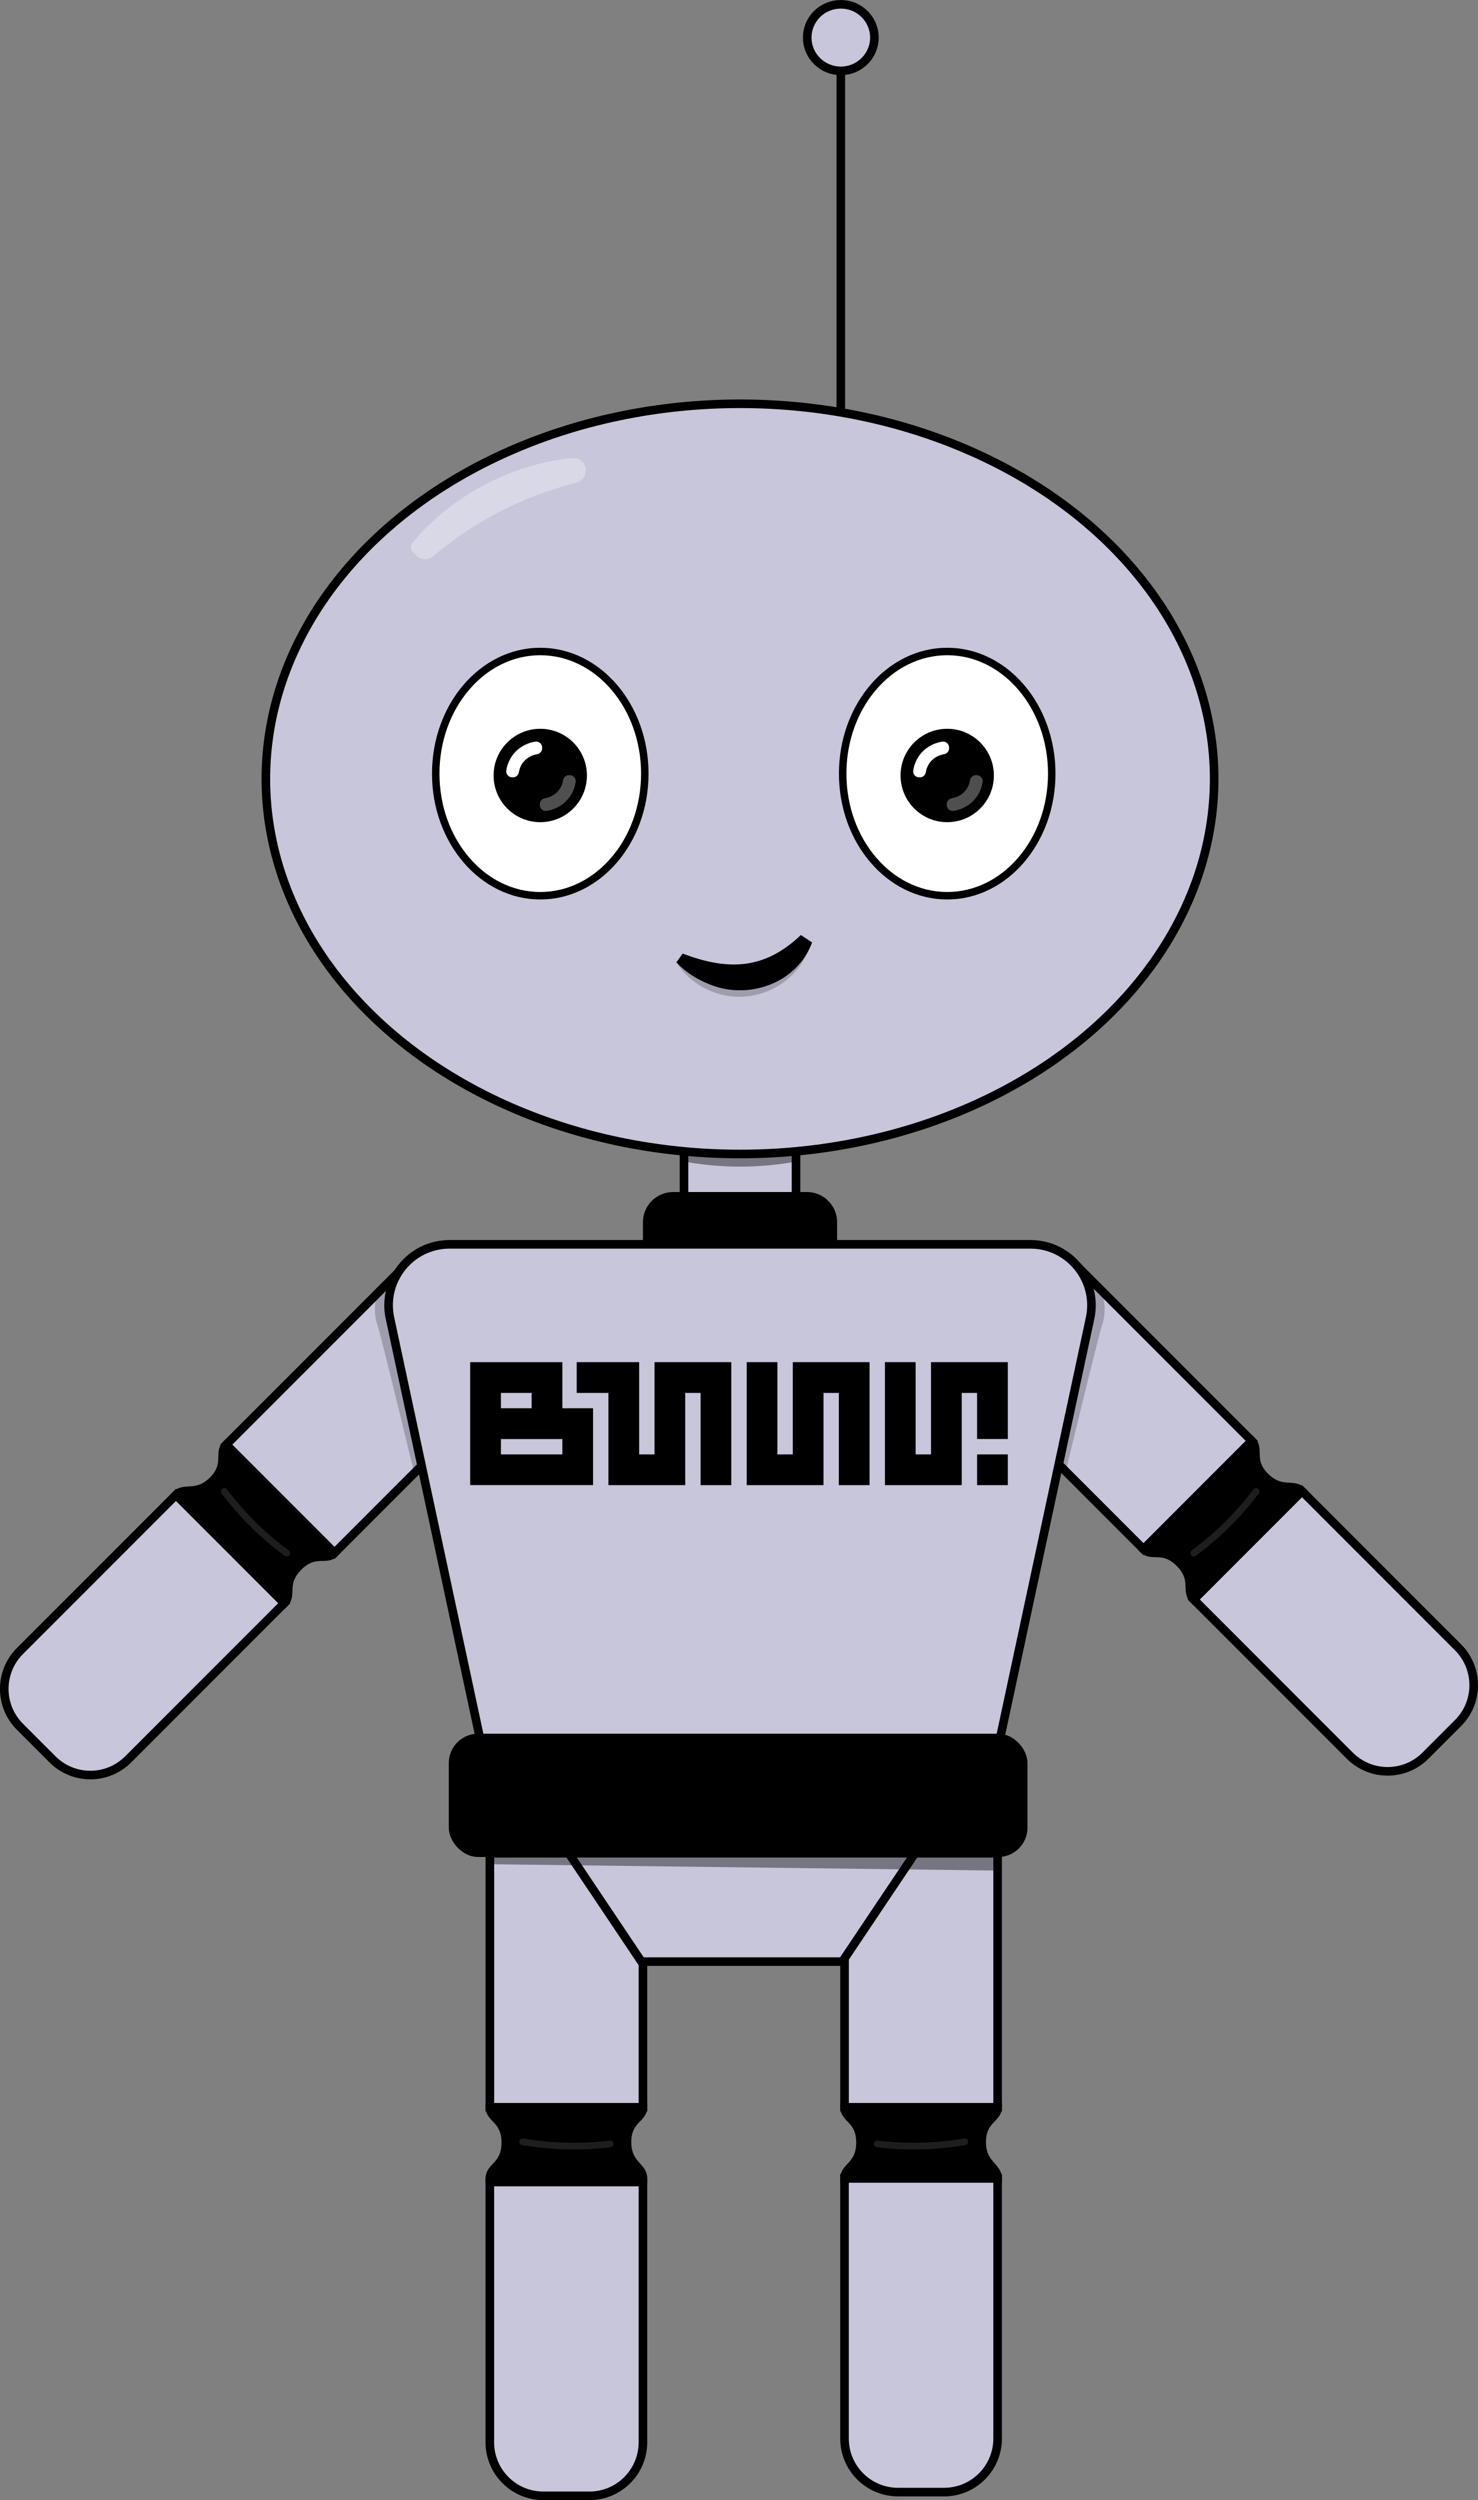 <?xml version="1.0" encoding="UTF-8"?>
<svg id="Layer_2" data-name="Layer 2" xmlns="http://www.w3.org/2000/svg" viewBox="0 0 395.88 669.23">
  <rect x="0" y="0" width="395.88" height="669.23" fill="#808080" stroke="none"/>
  <defs>
    <style>
      .cls-1, .cls-2, .cls-3, .cls-4, .cls-5, .cls-6 {
        stroke-width: 0px;
      }

      .cls-2 {
        opacity: .21;
      }

      .cls-3 {
        opacity: .31;
      }

      .cls-3, .cls-4, .cls-7, .cls-6 {
        fill: #fff;
      }

      .cls-8, .cls-9, .cls-10, .cls-7, .cls-11 {
        stroke: #000;
        stroke-miterlimit: 10;
      }

      .cls-8, .cls-7 {
        stroke-width: 2px;
      }

      .cls-9, .cls-10, .cls-11 {
        stroke-width: 2.3px;
      }

      .cls-10 {
        fill: none;
      }

      .cls-5 {
        opacity: .41;
      }

      .cls-6 {
        opacity: .12;
      }

      .cls-11 {
        fill: #c8c6db;
      }
    </style>
  </defs>
  <g id="Layer_1-2" data-name="Layer 1">
    <g>
      <line class="cls-10" x1="225.21" y1="18.08" x2="225.21" y2="116.08"/>
      <g>
        <rect class="cls-11" x="78.63" y="343.16" width="41" height="68" transform="translate(-97.47 713.95) rotate(-135)"/>
        <path class="cls-11" d="M29.51,403.88h12.35c7.91,0,14.33,6.42,14.33,14.33v59.13H15.18v-59.13c0-7.91,6.42-14.33,14.33-14.33Z" transform="translate(-250.65 777.4) rotate(-135)"/>
        <path class="cls-9" d="M89.58,415.7c-9.66-9.66-19.33-19.33-28.99-28.99-2.2,2.2.75,5.3-3.55,9.6s-7.6,1.56-9.88,3.84l28.99,28.99c2.26-2.26-.68-5.37,3.75-9.79s7.47-1.43,9.69-3.64Z"/>
      </g>
      <g>
        <rect class="cls-11" x="276.25" y="342.16" width="41" height="68" transform="translate(-179.07 320.01) rotate(-45)"/>
        <path class="cls-11" d="M339.7,402.88h41v59.13c0,7.91-6.42,14.33-14.33,14.33h-12.35c-7.91,0-14.33-6.42-14.33-14.33v-59.13h0Z" transform="translate(-205.35 383.46) rotate(-45)"/>
        <path class="cls-9" d="M306.3,414.7c9.66-9.66,19.33-19.33,28.99-28.99,2.2,2.2-.75,5.3,3.55,9.6s7.6,1.56,9.88,3.84l-28.99,28.99c-2.26-2.26.68-5.37-3.75-9.79s-7.47-1.43-9.69-3.64Z"/>
      </g>
      <rect class="cls-11" x="183.21" y="300.08" width="30" height="30"/>
      <path class="cls-11" d="M267.49,467.08h-138.55l-24.49-114.25c-2.18-10.17,5.57-19.75,15.97-19.75h155.59c10.4,0,18.15,9.59,15.97,19.75l-24.49,114.25Z"/>
      <path class="cls-1" d="M199.29,300.08h5.92v52h-5.92c-4.46,0-8.08-3.62-8.08-8.08v-35.85c0-4.46,3.62-8.08,8.08-8.08Z" transform="translate(524.29 127.87) rotate(90)"/>
      <ellipse class="cls-11" cx="198.21" cy="208.49" rx="127" ry="100.41"/>
      <ellipse class="cls-7" cx="144.71" cy="207.08" rx="28" ry="32.69"/>
      <ellipse class="cls-7" cx="253.71" cy="207.08" rx="28" ry="32.69"/>
      <circle class="cls-1" cx="253.71" cy="207.58" r="12.5"/>
      <circle class="cls-1" cx="144.71" cy="207.58" r="12.5"/>
      <path class="cls-4" d="M137.27,208.08c-1.02.05-1.82-.85-1.66-1.86.21-1.33.76-3.02,2.08-4.57,1.78-2.09,4.04-2.86,5.66-3.13,1-.17,1.9.63,1.86,1.65v.2c-.04.74-.57,1.38-1.31,1.51-1.03.18-2.5.67-3.62,1.98-.81.95-1.16,2-1.3,2.84-.13.76-.74,1.35-1.51,1.38h-.2Z"/>
      <path class="cls-4" d="M246.27,208.08c-1.02.05-1.82-.85-1.66-1.86.21-1.33.76-3.02,2.08-4.57,1.78-2.09,4.04-2.86,5.66-3.13,1-.17,1.9.63,1.86,1.65v.2c-.04.74-.57,1.38-1.31,1.51-1.03.18-2.5.67-3.62,1.98-.81.95-1.16,2-1.3,2.84-.13.76-.74,1.35-1.51,1.38h-.2Z"/>
      <path class="cls-3" d="M261.53,207.49c1.02-.05,1.82.85,1.66,1.86-.21,1.33-.76,3.02-2.08,4.57-1.78,2.09-4.04,2.86-5.66,3.13-1,.17-1.9-.63-1.86-1.65v-.2c.04-.74.57-1.38,1.31-1.51,1.03-.18,2.5-.67,3.62-1.98.81-.95,1.16-2,1.3-2.84.13-.76.74-1.35,1.51-1.38h.2Z"/>
      <path class="cls-3" d="M152.53,207.49c1.02-.05,1.82.85,1.66,1.86-.21,1.33-.76,3.02-2.08,4.57-1.78,2.09-4.04,2.86-5.66,3.13-1,.17-1.9-.63-1.86-1.65v-.2c.04-.74.57-1.38,1.31-1.51,1.03-.18,2.5-.67,3.62-1.98.81-.95,1.16-2,1.3-2.84.13-.76.74-1.35,1.51-1.38h.2Z"/>
      <path class="cls-1" d="M182.85,255.26c12.19,4.6,21.88,4.33,31.66-4.97,0,0,3.01,1.98,3.01,1.98-4.04,10.97-17.14,15.57-27.64,11.15-3.32-1.34-6.29-3.21-8.72-5.82,0,0,1.69-2.34,1.69-2.34h0Z"/>
      <rect class="cls-11" x="131.21" y="496.08" width="41" height="68"/>
      <path class="cls-11" d="M131.21,584.08h41v69.67c0,7.91-6.42,14.33-14.33,14.33h-12.35c-7.91,0-14.33-6.42-14.33-14.33v-69.67h0Z"/>
      <rect class="cls-11" x="226.21" y="496.08" width="41" height="68"/>
      <path class="cls-11" d="M226.21,583.08h41v69.67c0,7.91-6.42,14.33-14.33,14.33h-12.35c-7.91,0-14.33-6.42-14.33-14.33v-69.67h0Z"/>
      <polygon class="cls-11" points="225.62 525.08 171.8 525.08 152.35 496.08 245.07 496.08 225.62 525.08"/>
      <path class="cls-9" d="M131.21,564.08h41c0,3.11-4.27,3.22-4.27,9.3s4.27,6.48,4.27,9.7h-41c0-3.2,4.27-3.32,4.27-9.57s-4.27-6.3-4.27-9.43Z"/>
      <path class="cls-9" d="M226.21,564.08h41c0,3.11-4.27,3.22-4.27,9.3s4.27,6.48,4.27,9.7h-41c0-3.2,4.27-3.32,4.27-9.57s-4.27-6.3-4.27-9.43Z"/>
      <rect class="cls-8" x="121.21" y="465.08" width="153" height="31" rx="6.85" ry="6.85"/>
      <ellipse class="cls-11" cx="225.21" cy="10.06" rx="9" ry="8.91"/>
      <path class="cls-3" d="M156.92,125.93c0,1.47-.97,2.79-2.42,3.19-7.07,1.93-13.91,4.35-20.42,7.71-6.52,3.3-12.5,7.44-18.14,12.1-1.28,1.06-3.15.99-4.36-.14l-.79-.75s-.1-.08-.14-.13c-.36-.36-.58-.86-.58-1.41,0-.41.12-.79.32-1.1.01-.01.01-.02.02-.02.09-.12.19-.23.3-.35,8.3-9.91,19.89-17.07,32.33-20.52,3.37-.93,6.82-1.58,10.29-1.89,1.76-.15,3.32,1.12,3.56,2.87.02.15.03.3.03.44Z"/>
      <path class="cls-6" d="M77.51,416.26c-.29.41-.87.5-1.27.2-3.23-2.38-6.31-5.02-9.16-7.85-2.76-2.74-5.36-5.71-7.71-8.83-.3-.4-.22-.97.19-1.27h0c.4-.29.95-.21,1.25.18,2.3,3.05,4.84,5.95,7.54,8.64,2.79,2.77,5.8,5.35,8.97,7.68.4.29.49.84.2,1.24h0Z"/>
      <path class="cls-6" d="M319.01,416.26c.29.41.87.5,1.27.2,3.23-2.38,6.31-5.02,9.16-7.85,2.76-2.74,5.36-5.71,7.71-8.83.3-.4.22-.97-.19-1.27h0c-.4-.29-.95-.21-1.25.18-2.3,3.05-4.84,5.95-7.54,8.64-2.79,2.77-5.8,5.35-8.97,7.68-.4.29-.49.84-.2,1.24h0Z"/>
      <path class="cls-6" d="M234.09,573.74c-.07.5.29.96.78,1.02,3.98.48,8.03.67,12.05.57,3.89-.1,7.81-.49,11.66-1.14.49-.08.82-.56.73-1.05h0c-.09-.49-.55-.8-1.03-.72-3.77.64-7.6,1.02-11.41,1.12-3.93.1-7.89-.08-11.79-.55-.49-.06-.93.28-1,.77h0Z"/>
      <path class="cls-6" d="M164.33,573.74c.07.5-.29.96-.78,1.02-3.98.48-8.03.67-12.05.57-3.89-.1-7.81-.49-11.66-1.14-.49-.08-.82-.56-.73-1.05h0c.09-.49.55-.8,1.03-.72,3.77.64,7.6,1.02,11.41,1.12,3.93.1,7.89-.08,11.79-.55.49-.06.93.28,1,.77h0Z"/>
      <path class="cls-5" d="M131.67,496.72l-.46,2.29c45.33.57,90.67,1.13,136,1.7-.15-1.54-.3-3.09-.45-4.63-45.03.21-90.06.43-135.08.64Z"/>
      <path class="cls-2" d="M283.98,392.38c.49.51.97,1.01,1.46,1.52,5.14-21.22,8.87-36.42,9.76-39.23.16-.49.76-2.28.68-4.67-.04-1.22-.25-2.21-.42-2.89-.89-1.02-1.77-2.04-2.66-3.06-2.94,16.11-5.88,32.22-8.81,48.32Z"/>
      <path class="cls-2" d="M112.31,392.38c-.49.51-.97,1.01-1.46,1.52-5.14-21.22-8.87-36.42-9.76-39.23-.16-.49-.76-2.28-.68-4.67.04-1.22.25-2.21.42-2.89.89-1.02,1.77-2.04,2.66-3.06,2.94,16.11,5.88,32.22,8.81,48.32Z"/>
      <path class="cls-5" d="M183.21,310.93c4.37.79,9.48,1.36,15.2,1.35,5.55-.01,10.53-.57,14.8-1.35v-2.51c-4.36.65-9.28,1.09-14.67,1.11-5.65.02-10.79-.44-15.33-1.11v2.51Z"/>
      <path class="cls-2" d="M181.4,258.02c4.37,6.42,12.09,9.76,19.75,8.55,7.64-1.21,13.93-6.73,16.13-14.15-1.2,1.69-6,8-14.89,10.08-11.14,2.6-19.74-3.54-21-4.47Z"/>
    </g>
    <g id="Layer_1-2" data-name="Layer 1-2">
      <g>
        <path class="cls-1" d="M150.63,376.96v-12.34h-24.69v32.91h32.91v-20.57h-8.23ZM134.17,372.85h8.23v4.11h-8.23v-4.11ZM150.63,389.31h-16.46v-4.11h16.46v4.11Z"/>
        <polygon class="cls-1" points="195.88 364.62 195.88 397.54 187.65 397.54 187.65 372.85 183.54 372.85 183.54 397.54 162.97 397.54 162.97 372.85 154.47 372.85 154.47 364.62 171.2 364.62 171.2 389.31 175.31 389.31 175.31 364.62 195.88 364.62"/>
        <rect class="cls-1" x="261.71" y="389.31" width="8.23" height="8.23"/>
        <polygon class="cls-1" points="232.91 364.62 232.91 397.54 224.68 397.54 224.68 372.85 220.57 372.85 220.57 397.54 200 397.54 200 364.62 208.23 364.62 208.23 389.31 212.34 389.31 212.34 364.62 232.91 364.62"/>
        <polygon class="cls-1" points="269.94 364.62 269.94 385.19 261.71 385.19 261.71 372.85 257.6 372.85 257.6 397.54 237.03 397.54 237.03 364.62 245.25 364.62 245.25 389.31 249.37 389.31 249.37 364.62 269.94 364.62"/>
      </g>
    </g>
  </g>
</svg>